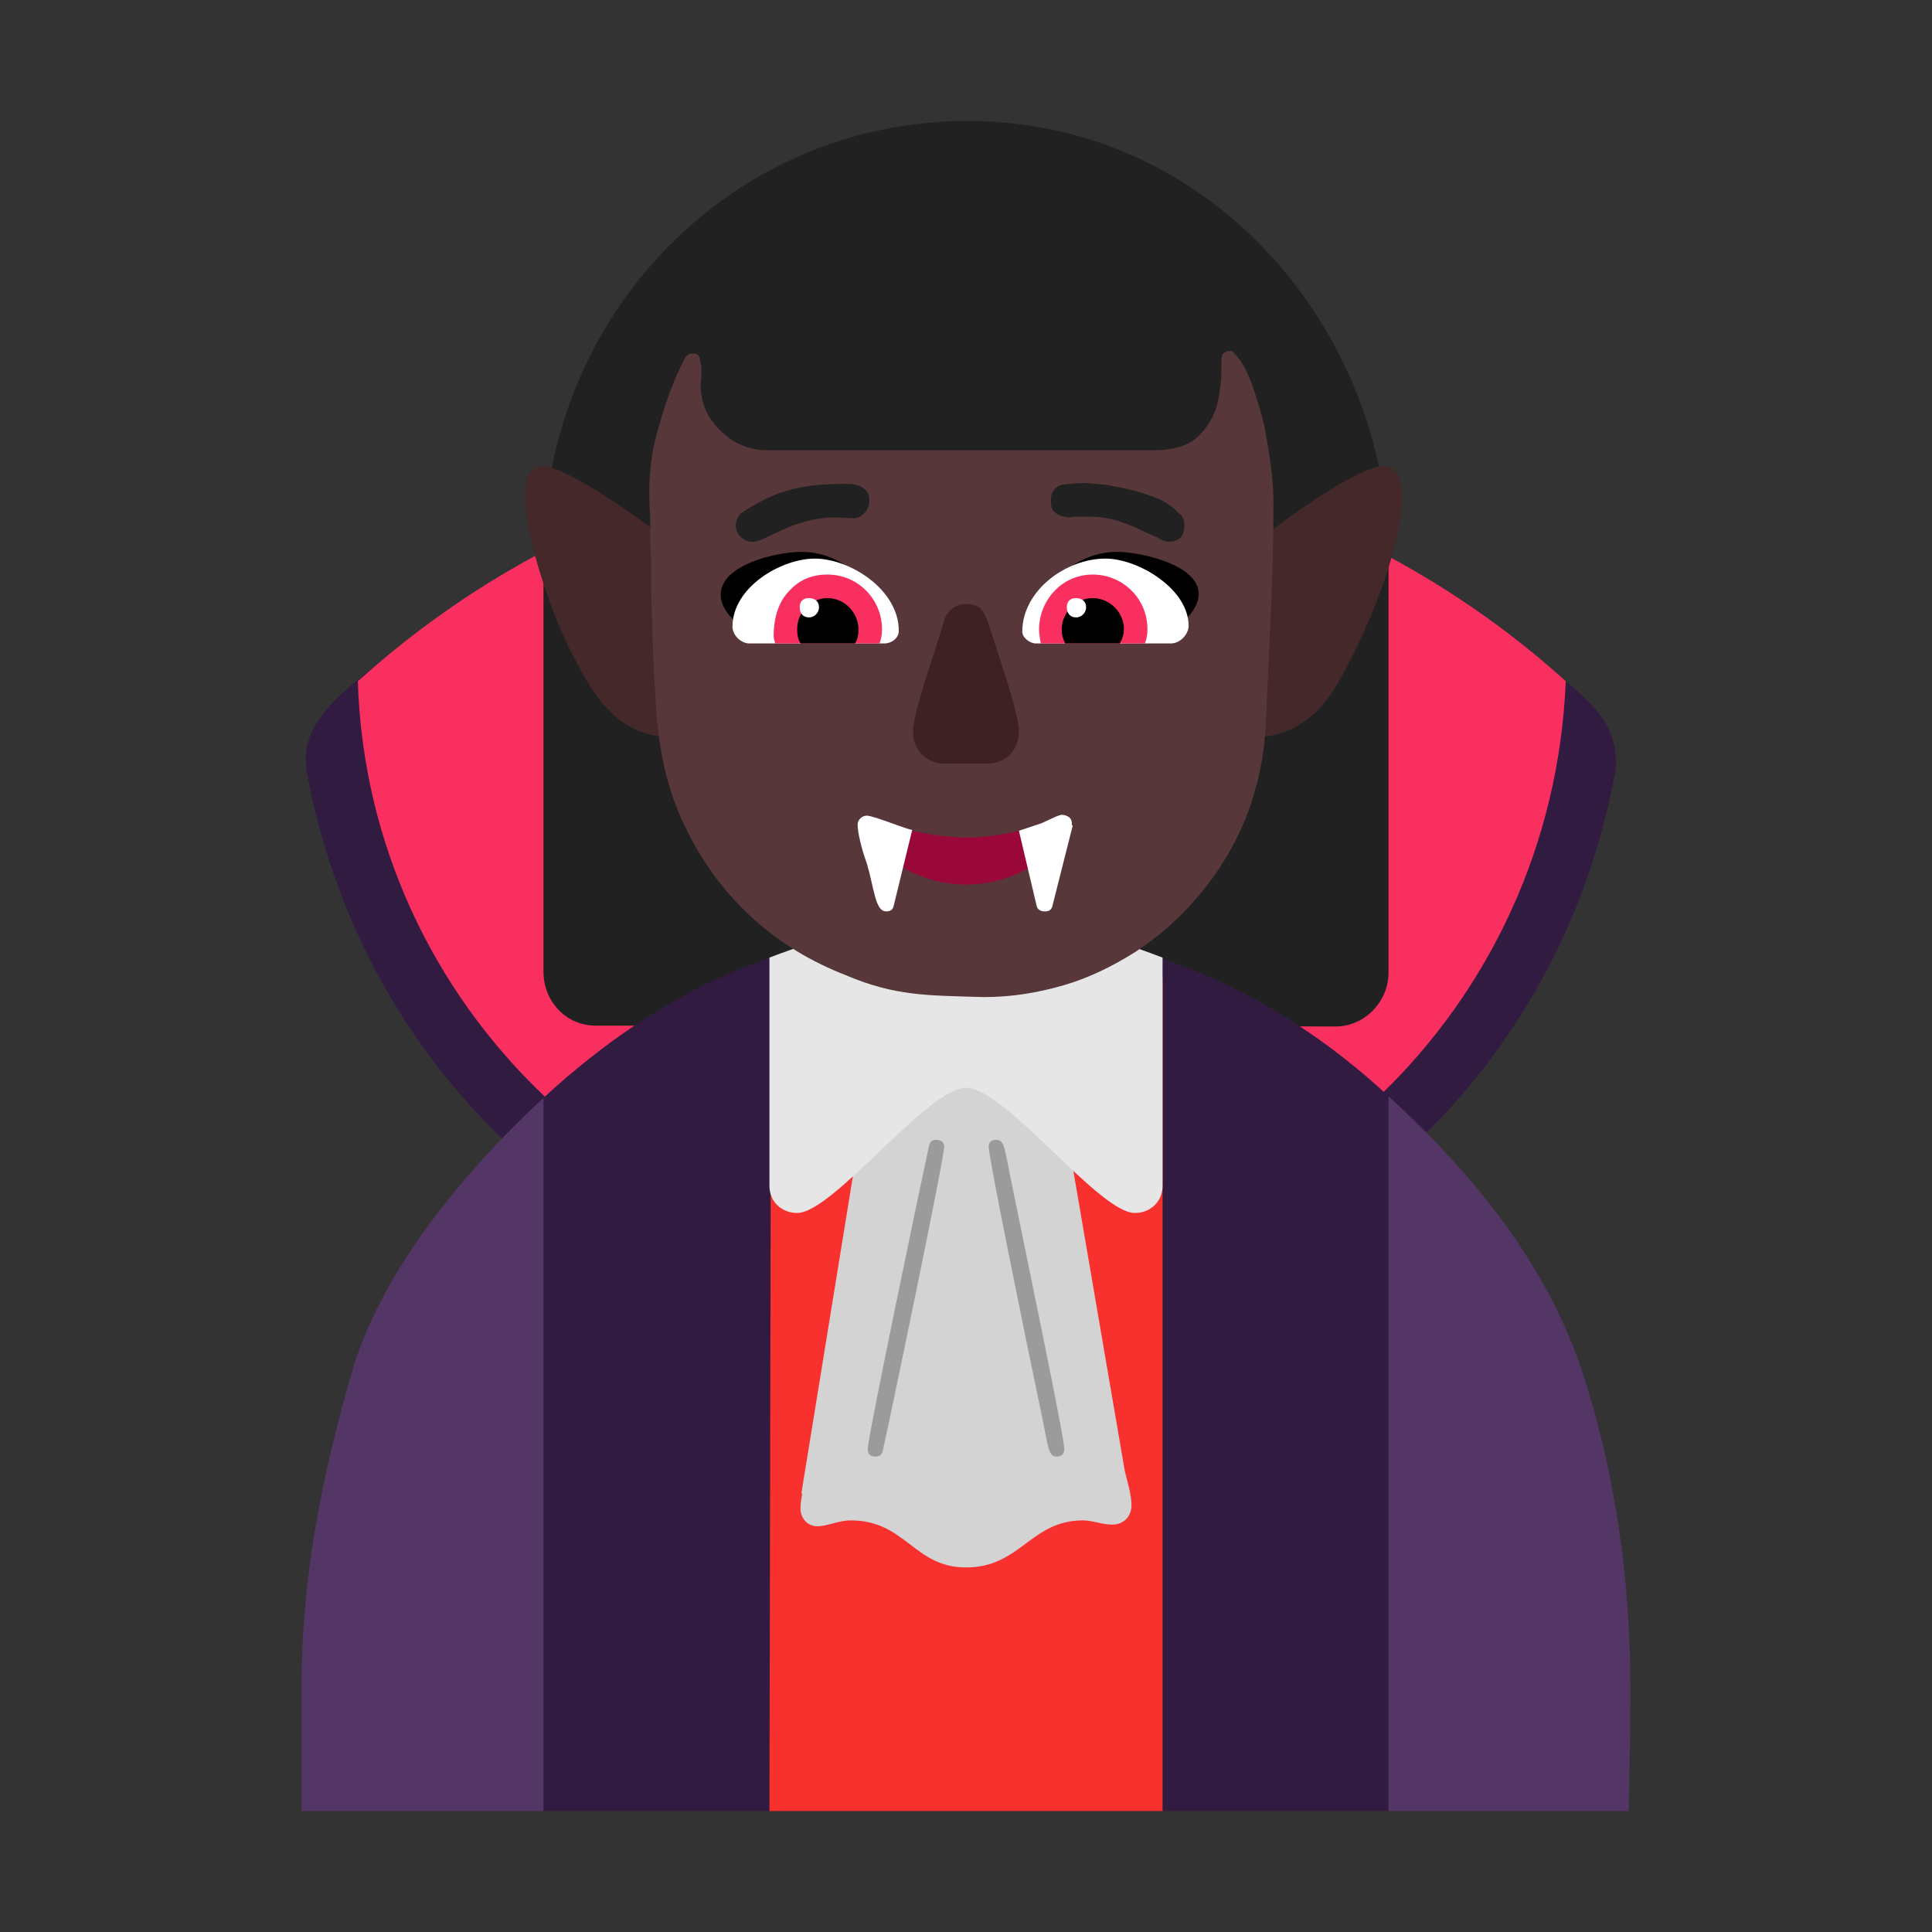 <svg version="1.1" xmlns="http://www.w3.org/2000/svg" viewBox="0 0 2300 2300"><rect x="0" y="0" width="2300" height="2300" fill="#333333" stroke="none"/><g transform="scale(1,-1) translate(-256, -1869)">
		<path d="M1400 294c389 0 710 276 779 657l1 8c0 51-32 76-71 108-209 169-472 196-709 196-244 0-506-32-709-196-35-28-71-60-71-101l1-15c70-382 392-657 779-657 z" fill="#321B41"/>
		<path d="M1401 365c387 0 703 304 719 693-199 180-459 277-719 277-276 0-526-103-719-277 12-388 335-693 719-693 z" fill="#F92F60"/>
		<path d="M1846 647c35 0 63 30 63 64l0 494c0 268-209 520-501 520-283 0-505-233-505-515l0-498c0-34 26-64 62-64l881-1 z" fill="#212121"/>
		<path d="M1909-287l48 284c8 54 24 86 24 142 0 57-17 90-24 142l-48 283c-139 129-310 203-507 203-192 0-354-71-499-205l-48-283c-8-53-24-86-24-142 0-57 17-90 24-141l48-283 269 0c0 0 220 68 235 72 16-4 233-72 233-72l269 0 z" fill="#321B41"/>
		<path d="M1514 135c6 0 9 3 9 9 0 14-41 210-64 323-7 34-7 45-17 45-6 0-9-3-9-8 0-13 41-214 64-324 7-34 7-45 17-45 z M1298 135c5 0 8 2 9 7 8 36 73 347 73 362 0 5-3 8-10 8-4 0-7-2-8-7-8-36-73-347-73-361 0-6 3-9 9-9 z" fill="#9B9B9B"/>
		<path d="M1640-287l0 992-13-10-207-315c-3-5-8-8-14-8-6 0-11 3-14 8l-205 316-13 9-2-992 468 0 z" fill="#F8312F"/>
		<path d="M1406 3c65 0 77 56 139 56 12 0 23-5 35-5 14 0 23 10 23 23 0 13-5 28-8 41l-103 601-180 0-102-628 1 0c-1-7-2-11-2-18 0-11 8-21 20-21 12 0 25 7 40 7 65 0 75-56 137-56 z" fill="#D3D3D3"/>
		<path d="M1607 425c19 0 33 14 33 32l0 272c-76 29-153 50-234 50-81 0-158-21-234-50l0-272c0-18 14-32 33-32 43 0 155 149 201 149 47 0 158-149 201-149 z" fill="#E6E6E6"/>
		<path d="M1745 991c49 0 81 26 102 62 34 57 78 162 78 225 0 15-3 36-22 36-31 0-119-65-142-83l-16-240 z M1060 991l-16 240c-23 18-113 83-142 83-19 0-21-21-21-36 0-50 34-146 56-187 27-54 56-100 123-100 z" fill="#452829"/>
		<path d="M1427 682c33 0 64 5 95 14 31 9 59 23 86 40 26 17 50 38 71 62 21 24 39 51 53 81 10 21 17 43 22 64 5 21 8 43 9 66l6 132c2 43 3 87 3 130 0 13-1 27-3 43-2 16-5 32-8 49-4 16-9 32-14 47-7 19-13 30-24 41l-6 0-5-3c-1-1-2-6-2-12l0-9c0-13-2-26-5-40-4-14-11-26-22-37-11-11-29-17-53-17l-460 0c-22 0-41 8-56 23-16 15-24 34-24 56l1 8 0 12-2 11c-1 3-3 5-6 5l-6 0-5-4c-12-23-22-49-30-77-9-28-13-55-13-81 0-5 0-16 1-31 0-15 0-33 1-53 0-20 0-41 1-63l2-61 3-49c1-13 1-21 2-23 4-46 16-89 36-128 20-40 46-74 78-103 32-29 69-51 110-67 59-25 97-24 164-26 z" fill="#573739"/>
		<path d="M1637 1106c-49 17-99 30-148 45 21 32 54 61 97 61 27 0 97-15 97-50 0-24-31-44-46-56 z M1159 1106c48 17 99 30 148 45-22 32-54 61-97 61-29 0-96-15-96-51 0-24 30-42 45-55 z" fill="#000000"/>
		<path d="M1650 1103l-161 0c-7 0-16 7-16 14 0 49 52 87 99 87 39 0 99-36 99-80 0-10-10-21-21-21 z M1309 1103c8 0 17 6 17 15 0 49-58 86-100 86-40 0-98-34-98-81 0-10 10-20 20-20l161 0 z" fill="#FFFFFF"/>
		<path d="M1152 1224c16 0 47 29 99 29l21-1c10 0 19 10 19 21 0 15-13 20-27 20-52 0-84-7-124-34l-1 0c-5-5-7-10-7-16 0-10 9-19 20-19 z M1647 1224c13 0 19 7 19 20 0 7-3 12-8 15-4 5-11 10-20 15-10 4-21 8-32 11-12 3-23 5-34 7l-25 2c-9 0-17-1-26-2-9-2-14-8-14-19 0-6 1-10 4-13 3-3 6-5 11-6l6-1 7 1 13 0c13 0 24-1 35-4 11-3 20-7 29-11l22-10c5-3 10-5 13-5 z" fill="#212121"/>
		<path d="M1619 1103l-124 0c-1 7-2 10-2 17 0 33 26 65 64 65 35 0 65-28 65-65 0-7-1-12-3-17 z M1303 1103c2 5 3 10 3 17 0 35-28 65-65 65-18 0-33-6-45-19-16-16-19-39-19-54 0-3 1-6 2-9l124 0 z" fill="#F92F60"/>
		<path d="M1589 1103l-65 0c-3 7-4 10-4 17 0 19 16 37 37 37 19 0 37-16 37-37 0-6-2-12-5-17 z M1274 1103c3 5 4 10 4 17 0 19-16 37-37 37-19 0-36-16-36-37 0-7 1-12 4-17l65 0 z" fill="#000000"/>
		<path d="M1537 1134c7 0 12 6 12 12 0 7-5 11-12 11-7 0-11-4-11-11 0-7 4-12 11-12 z M1219 1134c7 0 12 6 12 12 0 7-5 11-12 11-7 0-11-4-11-11 0-7 4-12 11-12 z" fill="#FFFFFF"/>
		<path d="M1432 960c21 0 37 16 37 38 0 18-15 63-28 103-12 35-12 49-35 49-12 0-23-8-26-20-8-29-37-107-37-132 0-22 16-38 37-38l52 0 z" fill="#3D2123"/>
		<path d="M1406 816c25 0 50 6 74 19l12 28-23 17c-21-5-42-8-62-8-21 0-42 3-65 8l-22-17 11-27c23-13 48-20 75-20 z" fill="#990839"/>
		<path d="M1311 784c5 0 8 2 9 7l22 90c-5 0-46 17-54 17-5 0-11-4-11-11 0-8 4-27 11-46 9-31 10-57 23-57 z M1500 784c5 0 8 2 9 7l24 95-1 1 0 2c0 3-1 5-3 7-3 2-6 3-9 3-1 0-5-1-11-4l-13-6-27-9 21-89c1-5 5-7 10-7 z" fill="#FFFFFF"/>
		<path d="M903-287l0 849c-93-86-196-208-230-333-36-127-58-242-58-368l0-148 288 0 z M2195-287c1 51 2 95 2 146 0 125-17 252-56 373-43 133-133 241-232 332l0-851 286 0 z" fill="#533566"/>
		<path d="M1514 135c6 0 9 3 9 9 0 14-41 210-64 323-7 34-7 45-17 45-6 0-9-3-9-8 0-13 41-214 64-324 7-34 7-45 17-45 z M1298 135c5 0 8 2 9 7 8 36 73 347 73 362 0 5-3 8-10 8-4 0-7-2-8-7-8-36-73-347-73-361 0-6 3-9 9-9 z" fill="#9B9B9B"/>
	</g></svg>
